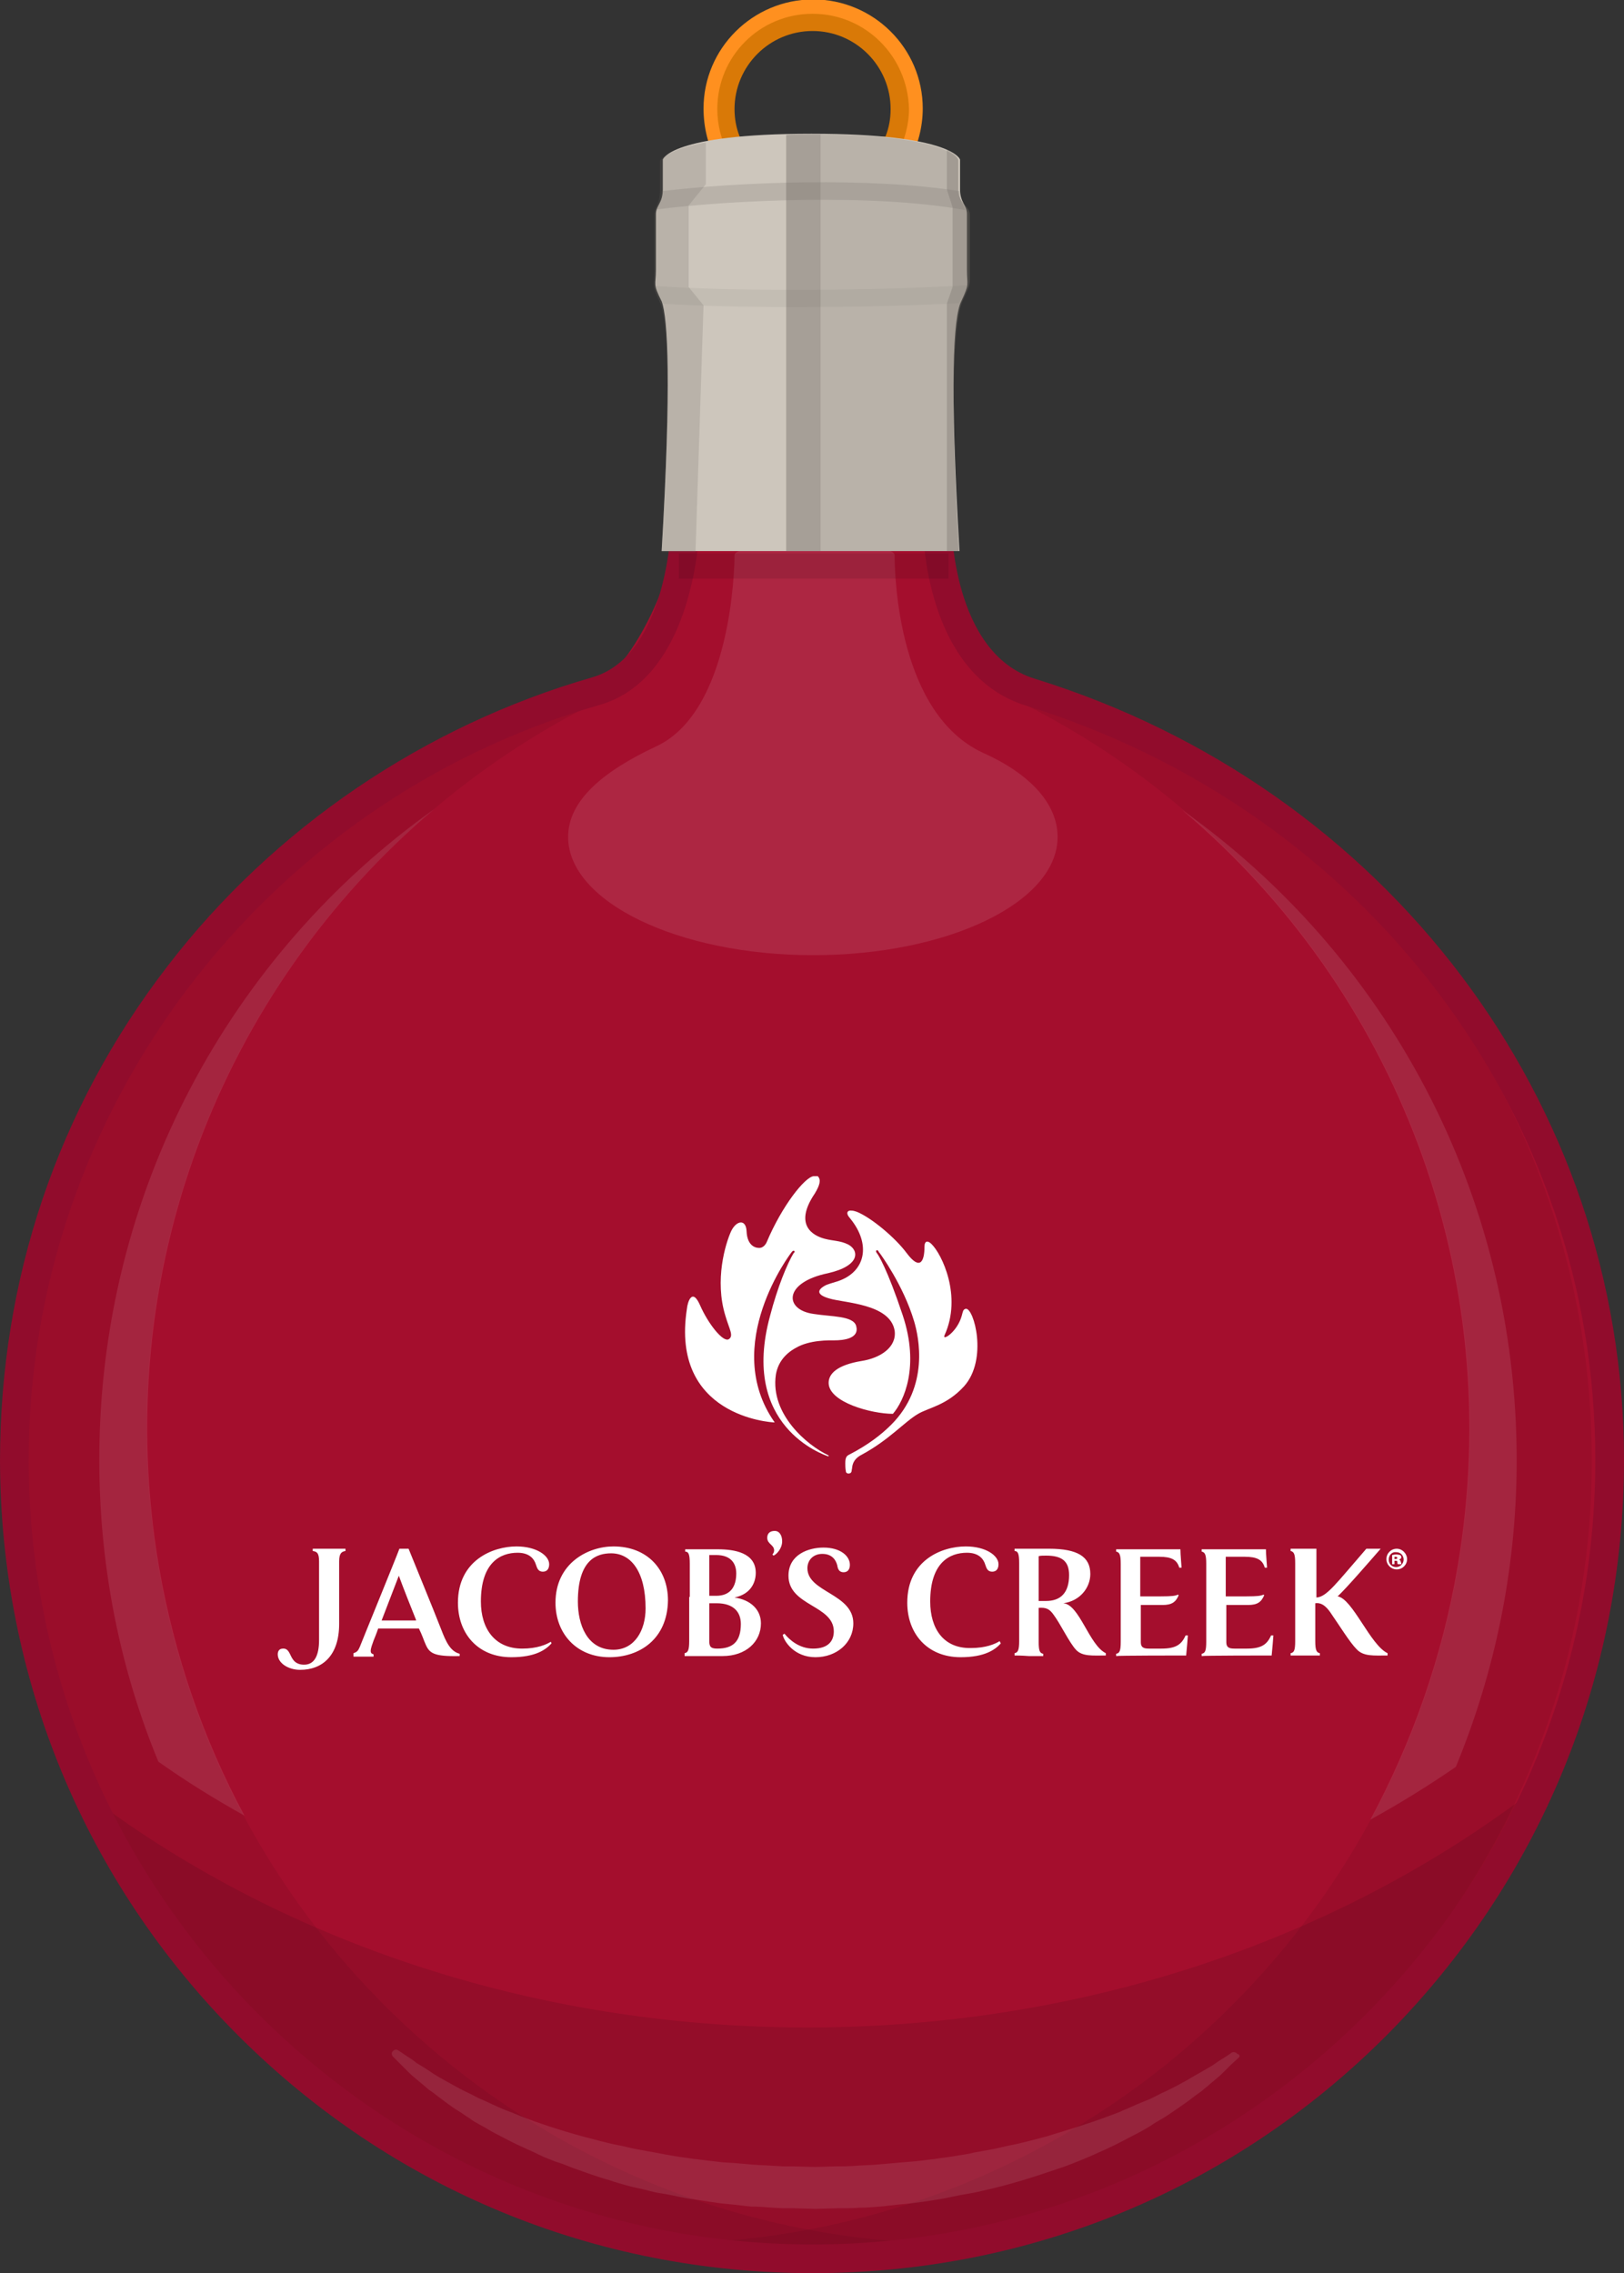 <?xml version="1.0" encoding="utf-8"?>
<!-- Generator: Adobe Illustrator 19.1.1, SVG Export Plug-In . SVG Version: 6.00 Build 0)  -->
<svg version="1.1" xmlns="http://www.w3.org/2000/svg" xmlns:xlink="http://www.w3.org/1999/xlink" x="0px" y="0px"
	 viewBox="0 0 283 396" enable-background="new 0 0 283 396" xml:space="preserve">
<rect x="0" y="0" width="283" height="396" fill="#333333" stroke="none"/>
<g id="bombki">
	<g id="wyborowa01">
	</g>
	<g id="jacobs_x5F_creek">
	</g>
	<path fill="#A40E2D" d="M179,119.5c-14.1-4.3-16.1-19.4-16.1-29.4c-10.8,0-33.3,0-44.8,0c0,10.5-8.8,27.6-14.7,29.3
		C44.6,135.9,1.9,189.7,2,253.5c0.1,76.9,62.2,139,139.2,139c76.9,0,138.9-62.3,138.9-139.2C280,189.8,237.3,137.3,179,119.5z"/>
	<path opacity="0.1" d="M140.7,353.2c-48.6,0-92.9-15.6-126.2-41.1c21.9,48.1,70.3,81.5,126.7,81.5c56.7,0,105.3-33.9,127-82.5
		C234.8,337.1,190,353.2,140.7,353.2z"/>
	<path opacity="0.1" fill="#FFFFFF" d="M184.3,145.8c0,11.4-19.1,20.6-42.6,20.6S99,157.1,99,145.8c0-6.4,6.2-11.5,15.4-15.8
		c13-6.1,13.6-30.8,13.6-33.3c0-2.6,27.9-2.7,27.9,0c0,4.3,0.8,27.6,15.3,34.4C179.3,134.7,184.3,139.9,184.3,145.8z"/>
	<g>
		<path fill="#0F000A" d="M8.5,296.7c0-0.1,0-0.1,0-0.2C8.5,296.6,8.5,296.6,8.5,296.7z"/>
		<path fill="#0F000A" d="M14.3,311.7c0-0.1-0.1-0.2-0.1-0.3C14.2,311.5,14.2,311.6,14.3,311.7z"/>
		<path fill="#0F000A" d="M9.5,299.8c0-0.1,0-0.1-0.1-0.2C9.5,299.6,9.5,299.7,9.5,299.8z"/>
		<path fill="#0F000A" d="M10.6,302.8c0-0.1,0-0.1-0.1-0.2C10.6,302.7,10.6,302.7,10.6,302.8z"/>
		<path fill="#0F000A" d="M13,308.8c0-0.1-0.1-0.2-0.1-0.2C12.9,308.6,13,308.7,13,308.8z"/>
		<path fill="#0F000A" d="M11.8,305.8c0-0.1-0.1-0.1-0.1-0.2C11.7,305.7,11.8,305.7,11.8,305.8z"/>
		<path fill="#0F000A" d="M7.6,293.6c0,0,0-0.1,0-0.2C7.6,293.5,7.6,293.5,7.6,293.6z"/>
		<path fill="#0F000A" d="M3,271.1c0-0.1,0-0.2,0-0.3C3,270.9,3,271,3,271.1z"/>
		<path fill="#0F000A" d="M3.4,274.4c0-0.1,0-0.2,0-0.3C3.4,274.2,3.4,274.3,3.4,274.4z"/>
		<path fill="#0F000A" d="M5.9,287.3c0-0.1,0-0.1,0-0.2C5.9,287.2,5.9,287.2,5.9,287.3z"/>
		<path fill="#0F000A" d="M5.2,284.1c0-0.1,0-0.1,0-0.2C5.1,284,5.2,284,5.2,284.1z"/>
		<path fill="#0F000A" d="M4.5,280.9c0-0.1,0-0.1,0-0.2C4.5,280.7,4.5,280.8,4.5,280.9z"/>
		<path fill="#0F000A" d="M3.9,277.7c0-0.1,0-0.2,0-0.3C3.9,277.5,3.9,277.6,3.9,277.7z"/>
		<path fill="#0F000A" d="M6.7,290.5c0-0.1,0-0.1,0-0.2C6.7,290.3,6.7,290.4,6.7,290.5z"/>
		<path fill="#0F000A" d="M40.2,350.2c-0.5-0.6-1.1-1.2-1.6-1.7C39.1,349.1,39.7,349.7,40.2,350.2z"/>
		<path fill="#0F000A" d="M38.1,348c-0.6-0.6-1.1-1.2-1.7-1.8C37,346.8,37.6,347.4,38.1,348z"/>
		<path fill="#0F000A" d="M42.3,352.4c-0.5-0.5-1.1-1.1-1.6-1.6C41.3,351.3,41.8,351.9,42.3,352.4z"/>
		<path fill="#0F000A" d="M46.7,356.7c-0.5-0.5-1-0.9-1.5-1.4C45.7,355.7,46.2,356.2,46.7,356.7z"/>
		<path fill="#0F000A" d="M36.1,345.7c-0.6-0.6-1.1-1.3-1.7-2C35,344.4,35.5,345.1,36.1,345.7z"/>
		<path fill="#0F000A" d="M15.6,314.6c-0.1-0.1-0.1-0.2-0.2-0.3C15.5,314.4,15.6,314.5,15.6,314.6z"/>
		<path fill="#0F000A" d="M47.5,357.4c0.1,0,0.1,0.1,0.2,0.1l0,0C47.6,357.5,47.6,357.4,47.5,357.4z"/>
		<path fill="#0F000A" d="M42.9,353c0.5,0.5,1,1,1.6,1.5C44,354.1,43.5,353.5,42.9,353z"/>
		<path fill="#0F000A" d="M18.5,320.3c-0.1-0.2-0.2-0.3-0.3-0.5C18.4,320,18.4,320.1,18.5,320.3z"/>
		<path fill="#0F000A" d="M20.1,323.1c-0.1-0.2-0.2-0.4-0.3-0.6C19.8,322.7,20,322.9,20.1,323.1z"/>
		<path fill="#0F000A" d="M17.1,317.5c-0.1-0.1-0.1-0.3-0.2-0.4C16.9,317.2,17,317.3,17.1,317.5z"/>
		<path fill="#0F000A" d="M32.2,341.1c-0.6-0.7-1.2-1.5-1.7-2.2C31.1,339.6,31.7,340.3,32.2,341.1z"/>
		<path fill="#0F000A" d="M34.2,343.4c-0.6-0.7-1.2-1.4-1.7-2.1C33,342,33.6,342.7,34.2,343.4z"/>
		<path fill="#0F000A" d="M30.4,338.8c-2.9-3.8-5.6-7.7-8.1-11.8C24.9,331.1,27.6,335,30.4,338.8z"/>
		<path fill="#0F000A" d="M21.7,325.8c-0.2-0.3-0.3-0.6-0.5-0.9C21.3,325.2,21.5,325.5,21.7,325.8z"/>
	</g>
	<path opacity="6.000000e-002" d="M105.3,120.5c2.3-0.7,4.3-1.9,5.9-3.5c-1.3,1.8-3.1,3.3-5.2,4.3c-56,26.8-89.3,87.8-78.4,151.6
		c12,70.5,73.9,119.9,143.4,117.9c-8.9,1.8-18.2,2.7-27.7,2.7c-76.9,0-139-62.3-139-139.2C4.4,190.8,46.7,137.2,105.3,120.5z"/>
	<path opacity="6.000000e-002" d="M176.4,120.5c-2.3-0.7-4.3-1.9-5.9-3.5c1.3,1.8,3.1,3.3,5.2,4.3c56,26.8,89.3,87.8,78.4,151.6
		c-12,70.5-73.9,119.9-143.4,117.9c8.9,1.8,18.2,2.7,27.7,2.7c76.9,0,139-62.3,139-139.2C277.3,190.8,235,137.2,176.4,120.5z"/>
	<path opacity="0.1" fill="#FFFFFF" d="M254,272.9c-2.7,15.9-8,30.7-15.2,44.1c5.1-2.8,10.1-5.9,14.9-9.2
		c6.8-16.5,10.6-34.5,10.6-53.4c0-46.7-22.8-88.1-58.3-113.3C243.1,172.4,262.7,221.8,254,272.9z"/>
	<path opacity="0.1" fill="#FFFFFF" d="M42.6,316.3c-7.1-13.2-12.2-27.8-14.9-43.4C19,221.8,38.6,172.4,75.6,141
		c-35.4,25.2-58.3,66.6-58.3,113.3c0,18.6,3.6,36.4,10.3,52.6C32.4,310.3,37.4,313.4,42.6,316.3z"/>
	<path fill="#910C2C" d="M141.6,396c-37.9,0-73.4-14.7-100.1-41.4C14.8,327.9,0.1,292.4,0,254.5c0-31.5,10-61.3,29.2-86.2
		c18.5-24.1,44.8-41.9,74-50.3C116.4,114.2,117,91.3,117,91l0-2.4l48.8,0l0,2.5c0,0.2,0.1,22.6,14.4,27.1l0,0
		C241.7,137.2,283,192,283,254.3c0,37.9-14.7,73.4-41.3,100.2C215,381.3,179.5,396,141.6,396z M121.8,93.6
		c-0.6,6.7-3.4,25.2-17.3,29.2C45.8,139.7,4.9,193.8,5,254.5C5.1,329.8,66.4,391,141.6,391c75.2,0,136.4-61.3,136.4-136.7
		c0-60.2-39.9-113-99.3-131.4l0,0c-14.7-4.6-17.3-22.6-17.8-29.3H121.8z"/>
	<path fill="#FF901F" d="M157.7,29.1h-32.1l-0.7-1.2c-1.5-2.4-2.3-5.7-2.3-9c0-10.5,8.6-19,19.1-19c10.5,0,19.1,8.5,19.1,19
		c0,3.3-0.9,6.6-2.3,8.9L157.7,29.1z M128.5,24.1h26.3c0.6-1.5,1-3.3,1-5.1c0-7.7-6.3-14-14.1-14c-7.8,0-14.1,6.3-14.1,14
		C127.5,20.8,127.8,22.7,128.5,24.1z"/>
	<path fill="#D97907" d="M141.6,5.4c7.5,0,13.6,6.1,13.6,13.6c0,1.7-0.3,3.3-0.9,4.8h-16.2h-9.2c-0.6-1.5-0.9-3.1-0.9-4.8
		C128,11.5,134.1,5.4,141.6,5.4 M141.6,2.4C132.4,2.4,125,9.8,125,19c0,2.8,0.7,5.5,2,7.8h11.2h18.2c1.2-2.3,2-5,2-7.8
		C158.2,9.8,150.8,2.4,141.6,2.4L141.6,2.4z"/>
	<g>
		<path fill="#CDC6BC" d="M115.3,96h51.9c-1.7-29.2-1.1-40.7,0.3-43.5c1.5-3.2,1-2.7,1-5.5c0-2.8,0-8.1,0-9.7s-1.2-2-1.2-4.3
			c0-2.4,0-5.2,0-5.2s-1.2-4.5-25.9-4.5c-24.7,0-25.9,4.5-25.9,4.5s0,2.8,0,5.2c0,2.4-1.2,2.8-1.2,4.3s0,6.9,0,9.7
			c0,2.8-0.6,2.3,1,5.5C116.4,55.4,117,66.9,115.3,96z"/>
		<path opacity="0.1" fill="#6D645F" d="M168.5,49.7c-17.9,1-40.7,1.1-54.5,0.1c0.1,0.6,0.3,1.3,1,2.8c0,0.1,0.1,0.2,0.1,0.3
			c6.6,0.4,14.9,0.6,23.7,0.6c9.5,0,19.5-0.2,28.4-0.7c0-0.1,0.1-0.1,0.1-0.2C168.2,51,168.4,50.3,168.5,49.7z"/>
		<path opacity="0.2" fill="#6D645F" d="M167.2,33.3c-15.7-2.5-38.5-1.6-51.9,0c0,1.6-0.7,2.3-1,3.2c13.3-1.7,38.1-2.8,53.9,0.1
			C167.9,35.6,167.2,35,167.2,33.3z"/>
		<path opacity="0.2" fill="#6D645F" d="M122.6,53.2L120,50V35.8l3-3.7v-7.3c-7,1.3-8,3.2-8,3.2s0,2.8,0,5.2c0,2.4-1,2.8-1,4.3
			s0,6.9,0,9.7c0,2.8-0.5,2.3,1,5.5c1.3,2.8,2,14.3,0.3,43.5h5.9L122.6,53.2z"/>
		<path opacity="0.3" fill="#6D645F" d="M169,37.4c0-1.5-2-2-2-4.3c0-2.4,0-5.2,0-5.2s0-0.8-2-1.8V33l1,3.1V50l-1,2.9V96h2.1
			c-1.7-29.2-0.7-40.7,0.6-43.5c1.5-3.2,1.3-2.7,1.3-5.5C169,44.3,169,39,169,37.4z"/>
		<path opacity="0.2" fill="#6D645F" d="M169,37.4c0-1.5-2-2-2-4.3c0-2.4,0-5.2,0-5.2s-1-4.3-24-4.5V96h24.1
			c-1.7-29.2-0.7-40.7,0.6-43.5c1.5-3.2,1.3-2.7,1.3-5.5C169,44.3,169,39,169,37.4z"/>
		<path opacity="0.4" fill="#6D645F" d="M143,23.4c0,0-0.6,0-1,0c-1.9,0-4,0-5,0.1V96h6V23.4z"/>
	</g>
	<rect x="118.3" y="96.4" opacity="0.1" width="47" height="4.4"/>
	<path opacity="0.1" fill="#FFFFFF" d="M215.8,358.5c0,0-0.4,0.4-1.3,1.2c-0.4,0.4-0.9,0.9-1.5,1.5c-0.6,0.6-1.4,1.2-2.2,1.9
		c-0.4,0.4-0.9,0.7-1.3,1.1c-0.5,0.4-1,0.7-1.5,1.1c-1,0.8-2.2,1.6-3.5,2.5c-0.6,0.4-1.3,0.9-2,1.3c-0.7,0.4-1.4,0.8-2.1,1.3
		c-0.7,0.4-1.5,0.9-2.3,1.3c-0.8,0.4-1.6,0.8-2.5,1.3c-1.7,0.9-3.5,1.7-5.3,2.5c-0.9,0.4-1.9,0.8-2.9,1.2c-1,0.4-2,0.8-3,1.1
		c-4.1,1.4-8.4,2.8-13,3.8c-1.1,0.3-2.3,0.5-3.5,0.7c-1.2,0.2-2.4,0.5-3.5,0.7c-2.4,0.4-4.8,0.8-7.3,1c-1.2,0.1-2.5,0.3-3.7,0.4
		c-1.2,0.1-2.5,0.2-3.7,0.2c-1.2,0.1-2.5,0.1-3.8,0.1l-3.8,0.1l-3.7-0.1l-1.8,0l-1.9-0.1c-1.3-0.1-2.5-0.2-3.8-0.2
		c-1.2-0.1-2.5-0.3-3.7-0.4c-2.5-0.2-4.9-0.7-7.3-1c-1.2-0.2-2.4-0.5-3.5-0.7c-0.6-0.1-1.2-0.2-1.8-0.3c-0.6-0.1-1.2-0.3-1.7-0.4
		c-1.1-0.3-2.3-0.5-3.4-0.8c-1.1-0.3-2.2-0.6-3.3-1c-2.2-0.6-4.3-1.4-6.3-2.1c-1-0.4-2-0.8-3-1.1c-1-0.4-1.9-0.7-2.9-1.2
		c-1.8-0.9-3.6-1.6-5.3-2.5c-0.8-0.4-1.7-0.9-2.5-1.3c-0.8-0.4-1.5-0.9-2.3-1.3c-0.7-0.4-1.5-0.8-2.1-1.3c-0.7-0.4-1.3-0.9-2-1.3
		c-1.3-0.8-2.4-1.7-3.5-2.5c-0.5-0.4-1-0.8-1.5-1.1c-0.5-0.4-0.9-0.8-1.3-1.1c-0.8-0.7-1.6-1.3-2.2-1.9c-0.6-0.6-1.1-1.1-1.5-1.5
		c-0.8-0.8-1.3-1.3-1.3-1.3c-0.3-0.3-0.3-0.8,0-1c0.3-0.3,0.6-0.3,0.9-0.1l0,0c0,0,0.5,0.3,1.5,1c0.5,0.3,1.1,0.7,1.7,1.2
		c0.7,0.4,1.5,0.9,2.4,1.5c0.4,0.3,0.9,0.6,1.4,0.9c0.5,0.3,1.1,0.6,1.6,0.9c1.1,0.6,2.3,1.3,3.6,1.9c0.7,0.3,1.3,0.7,2,1
		c0.7,0.3,1.4,0.6,2.2,1c0.7,0.3,1.5,0.7,2.3,1c0.8,0.3,1.6,0.6,2.5,1c3.3,1.3,7,2.5,11,3.6c2,0.5,4,1.1,6.1,1.5
		c1.1,0.2,2.1,0.5,3.2,0.7c1.1,0.2,2.2,0.4,3.3,0.6c0.5,0.1,1.1,0.2,1.6,0.3c0.6,0.1,1.1,0.2,1.7,0.3c1.1,0.2,2.2,0.3,3.4,0.5
		c1.1,0.1,2.3,0.3,3.4,0.4l1.7,0.2l1.7,0.1c1.2,0.1,2.3,0.2,3.5,0.3c1.2,0.1,2.3,0.1,3.5,0.2l1.8,0.1l1.8,0l3.7,0.1l3.5-0.1
		c1.2,0,2.4,0,3.6-0.1c1.2-0.1,2.4-0.1,3.5-0.2c1.2-0.1,2.3-0.2,3.5-0.3c1.2-0.1,2.3-0.2,3.5-0.3c1.2-0.1,2.3-0.3,3.4-0.4
		c1.1-0.2,2.3-0.3,3.4-0.5c1.1-0.2,2.2-0.3,3.3-0.6c1.1-0.2,2.2-0.4,3.3-0.6c1.1-0.2,2.1-0.5,3.2-0.7c2.1-0.4,4.1-1,6.1-1.5
		c3.9-1.2,7.6-2.3,11-3.6c0.8-0.3,1.7-0.6,2.5-1c0.8-0.3,1.6-0.7,2.3-1c0.7-0.3,1.5-0.6,2.2-0.9c0.7-0.3,1.4-0.7,2-1
		c0.7-0.3,1.3-0.6,1.9-0.9c0.6-0.3,1.2-0.6,1.7-0.9c0.6-0.3,1.1-0.6,1.6-0.9c0.5-0.3,1-0.6,1.4-0.8c0.9-0.5,1.7-1,2.4-1.4
		c0.7-0.5,1.3-0.9,1.8-1.2c1-0.6,1.5-1,1.5-1c0.3-0.2,0.8-0.1,1,0.2C216.1,357.9,216.1,358.3,215.8,358.5z"/>
</g>
<g id="BRAND">
	<g>
		<path fill="#FFFFFF" d="M245.2,271.6c0,1-0.8,1.8-1.8,1.8s-1.8-0.8-1.8-1.8c0-1,0.8-1.8,1.8-1.8S245.2,270.7,245.2,271.6
			 M242,271.7c0,0.7,0.5,1.3,1.3,1.3c0.7,0,1.3-0.6,1.3-1.3c0-0.7-0.5-1.3-1.3-1.3C242.6,270.3,242,270.9,242,271.7 M243.1,272.5
			h-0.5v-1.6c0.1,0,0.4-0.1,0.7-0.1c0.4,0,0.5,0.1,0.7,0.1c0.1,0.1,0.2,0.2,0.2,0.4s-0.2,0.3-0.4,0.4v0c0.2,0.1,0.3,0.2,0.3,0.4
			c0.1,0.2,0.1,0.3,0.1,0.4h-0.6c-0.1-0.1-0.1-0.2-0.1-0.4c0-0.2-0.1-0.2-0.3-0.2h-0.2V272.5z M243.1,271.6h0.1
			c0.2,0,0.3-0.1,0.3-0.2c0-0.1-0.1-0.2-0.3-0.2c-0.1,0-0.1,0-0.2,0V271.6z"/>
		<path fill="#FFFFFF" d="M133.7,267.9c0-0.8,0.5-1.2,1.3-1.2c0.9,0,1.3,0.9,1.3,1.8c0,1.3-1,2.3-1.5,2.5l-0.2-0.2
			c0.2-0.2,0.3-0.5,0.3-0.7C134.9,269.1,133.7,269,133.7,267.9 M145.3,284.2c0,1.6-0.9,3-3.6,3c-2.4,0-4.1-1.5-5-2.6l-0.3,0.2
			c0.2,1.1,2,3.9,5.7,3.9c3.7,0,6.6-2.5,6.6-5.9c0-5.2-8-5.4-8-9.6c0-1.4,1-2.5,2.6-2.5c1.8,0,2.4,1.2,2.6,2
			c0.1,0.6,0.3,1.2,1.1,1.2c0.8,0,1.1-0.6,1.1-1.3c0-1.5-1.6-3-4.6-3c-2.6,0-6.1,1.2-6.1,4.9C137.4,279.8,145.3,279.6,145.3,284.2
			 M83.8,279c0-6.8,3.4-8.5,6.4-8.5c2.1,0,2.9,1.1,3.2,2.1c0.2,0.6,0.4,1.2,1.2,1.2c0.8,0,1.1-0.6,1.1-1.3c0-1.5-2.2-3.1-5.7-3.1
			c-4.1,0-10.2,2.4-10.2,9.8c0,5.4,3.5,9.5,9.3,9.5c4.2,0,6-1.3,7-2.4L96,286c-0.8,0.5-2.4,1.2-5,1.2
			C86.2,287.2,83.8,283.7,83.8,279 M162.1,279c0-6.8,3.4-8.5,6.4-8.5c2.1,0,2.9,1.1,3.2,2.1c0.2,0.6,0.4,1.2,1.2,1.2
			c0.8,0,1.1-0.6,1.1-1.3c0-1.5-2.2-3.1-5.7-3.1c-4.2,0-10.2,2.4-10.2,9.8c0,5.4,3.5,9.5,9.3,9.5c4.2,0,6-1.3,7-2.4l-0.2-0.4
			c-0.8,0.5-2.4,1.2-5,1.2C164.4,287.2,162.1,283.7,162.1,279 M112.5,280.2c0-6.5-2.6-9.6-6-9.6c-2.4,0-5.8,1-5.8,8.4
			c0,4,1.6,8.4,6.2,8.4C110.6,287.4,112.5,284,112.5,280.2 M106.2,288.7c-5.7,0-9.4-4.1-9.4-9.5c0-6.9,5.7-9.8,10.1-9.8
			c5.9,0,9.5,4,9.5,9.4C116.3,285.6,111.4,288.7,106.2,288.7 M54.5,269.8v0.4c0.7,0.1,1.1,0.3,1.1,1.8v13.7c0,2.7-0.8,4.3-2.6,4.3
			c-2.8,0-2-2.9-3.7-2.8c-0.6,0-0.9,0.4-0.9,1c0,1.5,1.8,2.7,3.9,2.7c3.9,0,6.8-2.5,6.8-8c0-2.9,0-9.9,0-10.9c0-1.5,0.5-1.7,1.1-1.8
			c0-0.2,0-0.2,0-0.4c-0.3,0-1.6,0-2.8,0H54.5z M71.2,269.8c1,2.5,4.1,10,5.7,14.1c0.8,2.1,1.6,3.8,3.2,4.2v0.4
			c-4.6,0.1-5.3-0.5-6-2.2c-0.2-0.4-0.5-1.4-1.1-2.6h-7.1c-0.3,0.9-0.6,1.6-0.8,2.1c-0.2,0.6-0.5,1.3-0.5,1.8c0,0.4,0.2,0.5,0.5,0.6
			v0.4h-3.5V288c0.6-0.2,0.8-0.4,1.1-1.1c0.3-0.8,6.4-15.7,6.9-17.1H71.2z M72.5,282.2c-1-2.5-2.2-5.5-3-7.7v0c-0.8,2.1-2,5.2-3,7.8
			H72.5z M120.2,278.2v-5.8c0-1.6-0.2-2.1-0.8-2.1v-0.4h2.5c0.5,0,2.7,0,3.2,0c2.9,0,6.6,0.6,6.6,4.1c0,1.6-0.8,3.7-3.7,4.3
			c2.8,0.4,4.6,2.1,4.6,4.5c0,3.2-2.6,5.7-6.7,5.7h-4.1h-2.5V288c0.6-0.1,0.8-0.6,0.8-2.1V278.2z M124.8,270.9c-0.5,0-0.8,0-1.2,0
			v7.1c0.4,0,0.8,0,1.2,0c2.5,0,3.5-1.6,3.5-3.9C128.3,272.5,127.5,270.9,124.8,270.9 M129.1,282.9c0-2.1-1.3-3.6-4.2-3.6
			c-0.5,0-0.9,0-1.3,0v6.6c0,1,0.3,1.3,1.4,1.3C127.7,287.2,129.1,286,129.1,282.9 M176.8,288.4V288c0.6-0.1,0.8-0.6,0.8-2.1v-7.8
			v-5.8c0-1.6-0.2-2.1-0.8-2.1v-0.4h2.5h3.5c5,0,7.2,1.4,7.2,4.4c0,2.4-1.8,4.7-4.7,5.1c2.8,0.2,4.5,7.3,7.4,8.7v0.4
			c-2.3,0-4.1,0.2-5.2-1c-1.2-1.3-2.7-4.5-3.9-6.1c-0.7-1-1.3-1.3-2.6-1.2v5.9c0,1.6,0.2,2,0.8,2.1v0.4c-0.8,0-1.6,0-2.5,0
			C178,288.4,177.1,288.4,176.8,288.4 M186.3,274.4c0-2.4-1.2-3.4-4-3.4c-0.5,0-1,0-1.3,0.1c0,2.7,0,5.7,0,7.2v0.6
			c0.2,0,0.6,0,1.3,0C184.8,278.9,186.3,277.5,186.3,274.4 M206.7,288.4c0.1-0.9,0.3-3.4,0.3-3.5c-0.2,0-0.2,0-0.4,0
			c-0.7,1.6-1.7,2.3-4.2,2.3c-1.1,0-1.5,0-2.2,0c-0.9,0-1.4-0.2-1.4-1.1v-6.5c1,0,2.5,0,3.8,0c1.6,0,2.3-0.5,2.8-1.7l-0.1-0.1
			c-0.5,0.2-1,0.3-3,0.3h-3.6v-6.9h3.3c2.1,0,3.1,0.5,3.5,1.9c0.2,0,0.3,0,0.4,0c0-0.2-0.2-2.3-0.2-3.2h-8.7h-2.5v0.4
			c0.6,0.1,0.8,0.6,0.8,2.1v5.8v7.8c0,1.6-0.2,2-0.8,2.1v0.4C194.7,288.4,205.8,288.4,206.7,288.4 M221.6,288.4
			c0.1-0.9,0.3-3.4,0.3-3.5c-0.2,0-0.2,0-0.4,0c-0.7,1.6-1.7,2.3-4.2,2.3c-1.1,0-1.5,0-2.2,0c-0.9,0-1.4-0.2-1.4-1.1v-6.5
			c1,0,2.5,0,3.8,0c1.6,0,2.3-0.5,2.8-1.7l-0.1-0.1c-0.5,0.2-1,0.3-3,0.3h-3.6v-6.9h3.3c2.1,0,3.1,0.5,3.5,1.9c0.2,0,0.3,0,0.4,0
			c0-0.2-0.2-2.3-0.2-3.2h-8.7h-2.5v0.4c0.6,0.1,0.8,0.6,0.8,2.1v5.8v7.8c0,1.6-0.2,2-0.8,2.1v0.4
			C209.6,288.4,220.7,288.4,221.6,288.4 M224.9,269.8v0.4c0.6,0.1,0.8,0.6,0.8,2.1v5.8v7.8c0,1.6-0.2,2-0.8,2.1v0.4h5.1V288
			c-0.6-0.1-0.8-0.6-0.8-2.1c0-2.2,0-4.8,0-6.6c1.3-0.2,2.2,0.9,2.9,2c1.2,1.7,3.1,4.8,4.3,6c1.2,1.3,3,1.1,5.4,1.1V288
			c-3-1.4-6.1-9.5-8.7-9.9c1.6-1.5,5.4-5.9,7.5-8.3h-2.5c-5.3,6.1-6.9,8.4-8.7,8.5v0v-8.5H224.9z"/>
		<path fill="#FFFFFF" d="M148.1,212.2c3.8,4.6,2.7,9.4-2.1,11c-0.9,0.3-1.8,0.5-2.3,0.8c-1.4,0.8-1.3,1.6,0.8,2.2
			c2.6,0.8,10.6,0.9,11.4,5.6c0.4,2.9-2.5,4.8-5.8,5.3c-4.2,0.7-5.7,2.2-5.7,3.8c0,3.4,7.5,5.4,11.2,5.4c1.9-2.2,4.7-8.2,1.7-17.2
			c-2.7-8.1-4.3-10.6-4.5-10.8c0,0-0.1-0.1-0.1-0.2c-0.2-0.2,0.2-0.5,0.4-0.1c0,0.1,0.2,0.3,0.2,0.3s4.1,5.5,6,11.9
			c0.8,2.7,2.7,11.3-4,18c-1.7,1.7-4,3.5-7.3,5.2c-0.4,0.2-0.7,0.4-0.7,1.5c0,0.3,0,0.9,0.1,1.4c0,0.3,0.3,0.4,0.4,0.4
			c0.2,0,0.5,0,0.6-0.4c0-0.2,0.1-0.5,0.1-0.7c0.1-0.8,0.5-1.6,1.7-2.2c4.8-2.6,7.4-5.7,9.8-7.1c1.9-1.1,5-1.5,8-4.8
			c4.2-4.7,1.7-13.7,0.3-13.5c-0.5,0.1-0.5,0.5-0.7,1.2c-0.8,2.9-3.5,4.5-3,3.4c3.1-6.8-0.5-14.2-2.3-15.9c-0.6-0.6-1.2-0.6-1.2,0.5
			c0,2.4-0.7,4.3-3.1,1.1c-2-2.7-6.2-6.2-8.7-7.2c-0.3-0.1-0.6-0.2-0.9-0.2C147.7,210.8,147.3,211.3,148.1,212.2 M141.8,204.9
			c-1.5,0.1-5.5,5.1-8.2,11.5c0,0-0.4,1-1.3,1c-0.9,0-2.1-0.6-2.2-2.9c-0.1-2.2-1.8-1.9-2.7,0c-1,2.2-2.9,8.5-1,14.7
			c0.7,2.4,1.5,3.5,0.6,4.1c-1,0.6-3.6-2.7-5-5.9c-1.4-3.2-2.2-0.5-2.3,0.6c-2.9,18.7,14.6,19.8,15.3,19.8
			c-9.5-13.5,2.9-29.6,2.9-29.6l0,0c0.4-0.6,0.7-0.2,0.5,0c0,0,0,0.1-0.1,0.1c-1.1,1.8-2.8,5.9-4.1,10.9
			c-5.3,19.3,9.3,24.2,10.1,24.5c0.1,0,0.2-0.1,0-0.2c-3.6-1.7-10.1-7.1-9.1-14c0.3-1.8,1.3-3.5,3.5-4.7c2.4-1.4,5.8-1.3,6.7-1.3
			c1.6,0,4.4-0.3,3.8-2.5c-0.5-1.8-4.3-1.6-7.4-2.1c-5.2-0.7-5.3-5.5,2.5-7.1c5.7-1.3,5.4-4,3.5-5c-1.4-0.7-2.6-0.6-4.1-1
			c-1.9-0.5-5.5-2.3-1.7-7.9c0.9-1.5,1.1-2.4,0.5-3C142.4,204.9,142.1,204.9,141.8,204.9C141.9,204.9,141.9,204.9,141.8,204.9"/>
	</g>
	<g id="New_Symbol_13">
	</g>
</g>
</svg>
